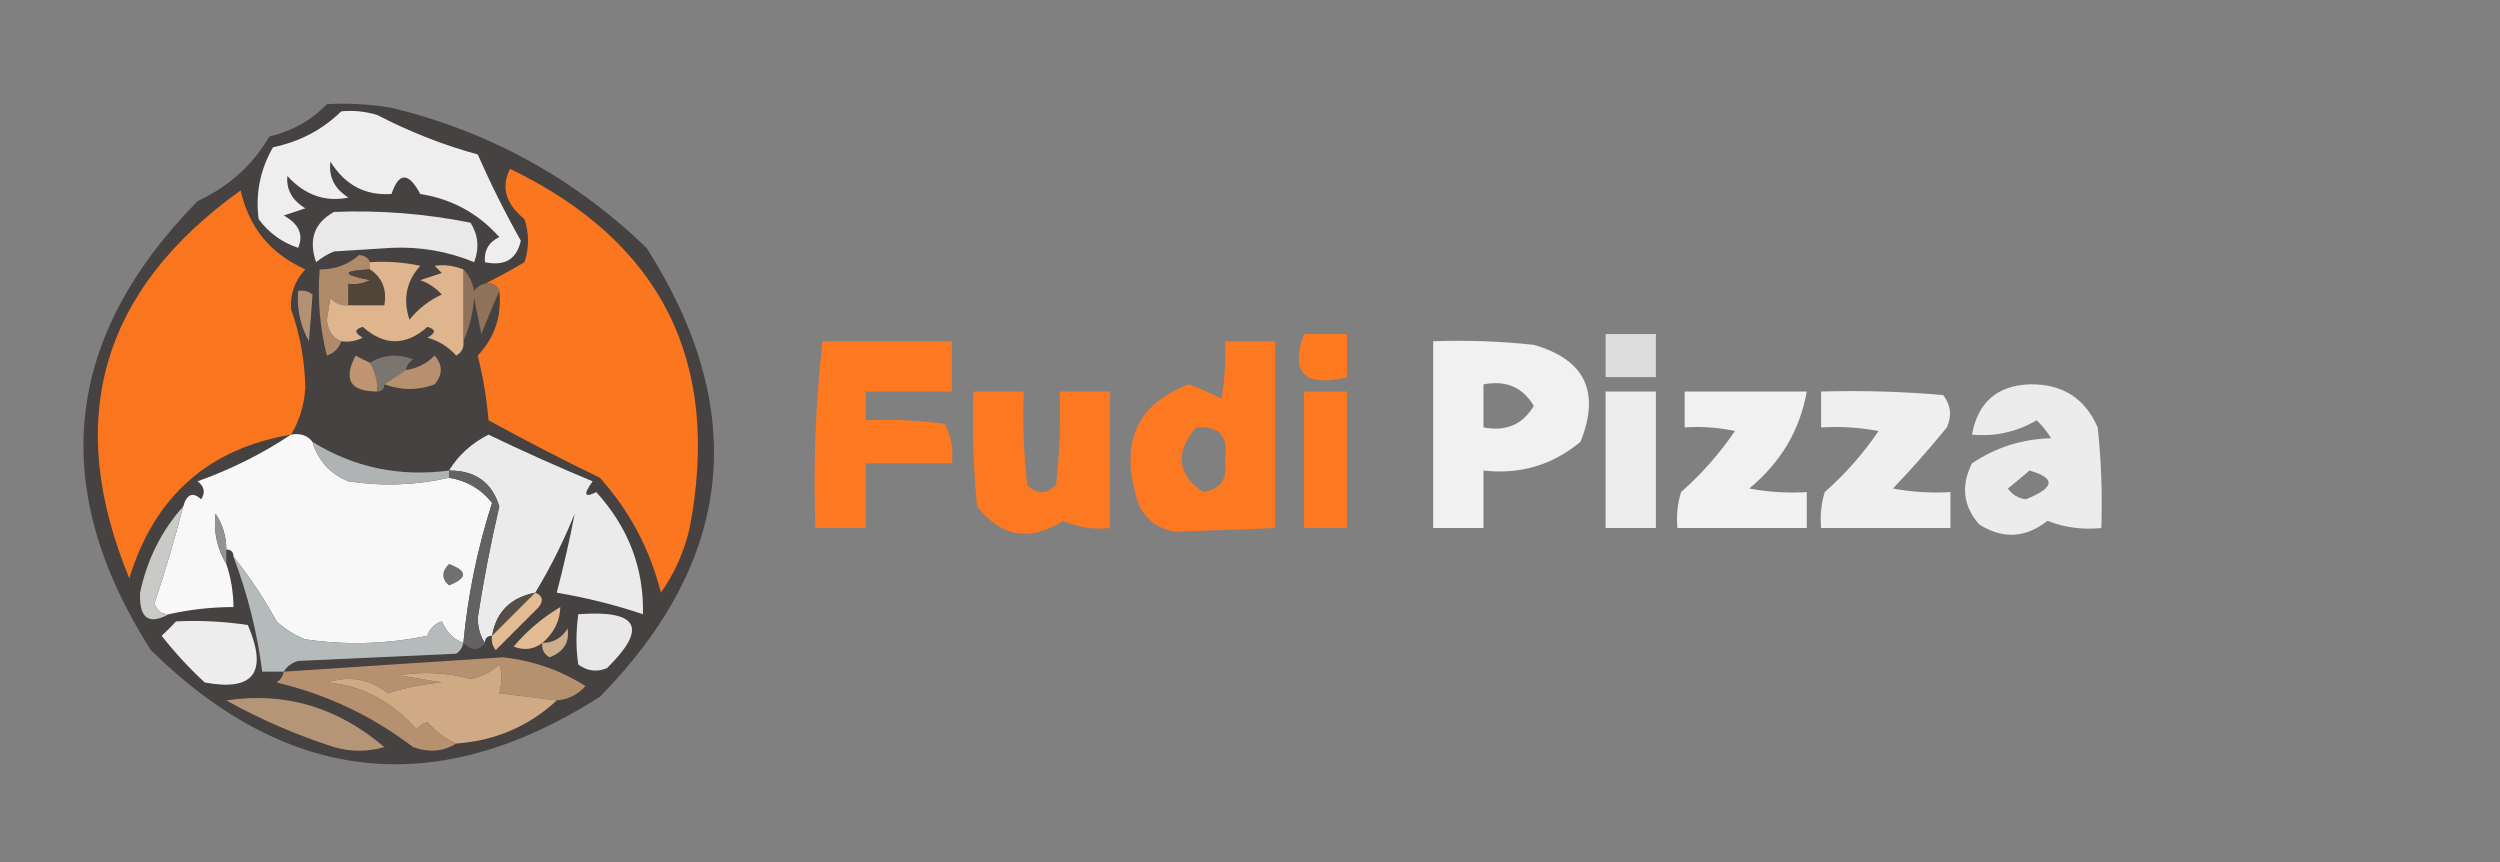 <?xml version="1.0" encoding="UTF-8"?>
<!DOCTYPE svg PUBLIC "-//W3C//DTD SVG 1.1//EN" "http://www.w3.org/Graphics/SVG/1.1/DTD/svg11.dtd">
<svg xmlns="http://www.w3.org/2000/svg" version="1.1" width="348px" height="120px" style="shape-rendering:geometricPrecision; text-rendering:geometricPrecision; image-rendering:optimizeQuality; fill-rule:evenodd; clip-rule:evenodd" xmlns:xlink="http://www.w3.org/1999/xlink">
<rect width="100%" height="100%" fill="#808080" stroke="none"/>
<g><path style="opacity:0.764" fill="#33302e" d="M 45.5,14.5 C 48.518,14.335 51.518,14.502 54.5,15C 68.102,18.309 79.935,24.809 90,34.5C 104.399,57.088 102.233,77.922 83.5,97C 60.912,111.399 40.078,109.233 21,90.5C 6.601,67.912 8.767,47.078 27.5,28C 31.857,25.969 35.19,22.969 37.5,19C 40.684,18.246 43.351,16.746 45.5,14.5 Z"/></g>
<g><path style="opacity:1" fill="#eeeeee" d="M 47.5,15.5 C 49.199,15.34 50.866,15.507 52.5,16C 57.029,18.353 61.696,20.186 66.5,21.5C 68.316,25.629 70.316,29.629 72.5,33.5C 71.927,36.085 70.26,37.085 67.5,36.5C 67.36,34.876 68.027,33.71 69.5,33C 66.56,29.696 62.893,27.696 58.5,27C 56.862,23.943 55.529,23.943 54.5,27C 50.855,27.259 48.022,25.759 46,22.5C 45.717,24.602 46.55,26.268 48.5,27.5C 45.272,28.159 42.439,27.159 40,24.5C 39.837,26.387 40.671,27.887 42.5,29C 41.5,29.333 40.5,29.667 39.5,30C 41.616,31.171 42.282,32.671 41.5,34.5C 39.247,33.747 37.413,32.414 36,30.5C 35.542,26.951 36.208,23.618 38,20.5C 41.709,19.73 44.875,18.064 47.5,15.5 Z"/></g>
<g><path style="opacity:1" fill="#fa771f" d="M 69.5,40.5 C 69.158,39.662 68.492,39.328 67.5,39.5C 69.29,38.609 71.124,37.609 73,36.5C 73.667,34.5 73.667,32.5 73,30.5C 70.381,28.363 69.714,26.029 71,23.5C 92.096,33.691 100.429,50.358 96,73.5C 95.241,76.785 93.908,79.785 92,82.5C 90.469,76.437 87.636,71.103 83.5,66.5C 78.286,63.976 73.12,61.309 68,58.5C 67.743,55.443 67.243,52.443 66.5,49.5C 68.874,46.972 69.874,43.972 69.5,40.5 Z"/></g>
<g><path style="opacity:1" fill="#f9761f" d="M 40.5,60.5 C 28.977,62.462 21.477,69.128 18,80.5C 8.86,58.434 14.027,40.434 33.5,26.5C 34.634,31.639 37.634,35.306 42.5,37.5C 41.063,39.021 40.396,40.855 40.5,43C 41.763,46.538 42.429,50.205 42.5,54C 42.342,56.45 41.675,58.616 40.5,60.5 Z"/></g>
<g><path style="opacity:1" fill="#e9e9e9" d="M 46.5,29.5 C 52.898,29.243 59.231,29.743 65.5,31C 66.576,32.726 66.743,34.559 66,36.5C 62.362,34.986 58.529,34.32 54.5,34.5C 51.833,34.667 49.167,34.833 46.5,35C 45.584,35.374 44.75,35.874 44,36.5C 42.916,33.341 43.75,31.008 46.5,29.5 Z"/></g>
<g><path style="opacity:1" fill="#b08b6b" d="M 51.5,36.5 C 51.5,36.833 51.5,37.167 51.5,37.5C 47.551,37.693 47.551,38.193 51.5,39C 50.552,39.483 49.552,39.65 48.5,39.5C 48.5,40.5 48.5,41.5 48.5,42.5C 47.504,42.586 46.671,42.252 46,41.5C 45.833,42.5 45.667,43.5 45.5,44.5C 45.64,46.03 46.306,47.03 47.5,47.5C 47.189,48.478 46.522,49.145 45.5,49.5C 44.509,45.555 44.176,41.555 44.5,37.5C 46.6,37.523 48.433,36.856 50,35.5C 50.765,35.57 51.265,35.903 51.5,36.5 Z"/></g>
<g><path style="opacity:1" fill="#514438" d="M 51.5,37.5 C 53.213,38.635 53.88,40.302 53.5,42.5C 51.833,42.5 50.167,42.5 48.5,42.5C 48.5,41.5 48.5,40.5 48.5,39.5C 49.552,39.65 50.552,39.483 51.5,39C 47.551,38.193 47.551,37.693 51.5,37.5 Z"/></g>
<g><path style="opacity:1" fill="#8f725a" d="M 64.5,37.5 C 65.268,38.263 65.768,39.263 66,40.5C 66.383,39.944 66.883,39.611 67.5,39.5C 68.492,39.328 69.158,39.662 69.5,40.5C 68.678,42.389 67.845,44.389 67,46.5C 66.667,44.833 66.333,43.167 66,41.5C 65.809,43.708 65.309,45.708 64.5,47.5C 64.5,44.167 64.5,40.833 64.5,37.5 Z"/></g>
<g><path style="opacity:1" fill="#dfb58d" d="M 51.5,37.5 C 51.5,37.167 51.5,36.833 51.5,36.5C 53.857,36.337 56.19,36.503 58.5,37C 56.556,39.153 56.056,41.653 57,44.5C 58.218,42.981 59.718,41.814 61.5,41C 60.672,40.085 59.672,39.419 58.5,39C 59.5,38.667 60.5,38.333 61.5,38C 61.167,37.667 60.833,37.333 60.5,37C 61.819,36.805 63.153,36.972 64.5,37.5C 64.5,40.833 64.5,44.167 64.5,47.5C 64.631,48.376 64.297,49.043 63.5,49.5C 62.41,48.273 61.076,47.44 59.5,47C 60.696,46.346 60.696,45.846 59.5,45.5C 56.5,48.167 53.5,48.167 50.5,45.5C 49.304,45.846 49.304,46.346 50.5,47C 49.552,47.483 48.552,47.65 47.5,47.5C 46.306,47.03 45.64,46.03 45.5,44.5C 45.667,43.5 45.833,42.5 46,41.5C 46.671,42.252 47.504,42.586 48.5,42.5C 50.167,42.5 51.833,42.5 53.5,42.5C 53.88,40.302 53.213,38.635 51.5,37.5 Z"/></g>
<g><path style="opacity:1" fill="#b19275" d="M 41.5,40.5 C 42.239,40.369 42.906,40.536 43.5,41C 43.374,42.974 43.208,45.141 43,47.5C 41.798,45.322 41.298,42.989 41.5,40.5 Z"/></g>
<g><path style="opacity:0.728" fill="#fefffe" d="M 223.5,46.5 C 225.833,46.5 228.167,46.5 230.5,46.5C 230.5,48.5 230.5,50.5 230.5,52.5C 228.167,52.5 225.833,52.5 223.5,52.5C 223.5,50.5 223.5,48.5 223.5,46.5 Z"/></g>
<g><path style="opacity:1" fill="#ff791f" d="M 181.5,46.5 C 183.5,46.5 185.5,46.5 187.5,46.5C 187.5,48.5 187.5,50.5 187.5,52.5C 181.591,53.926 179.591,51.926 181.5,46.5 Z"/></g>
<g><path style="opacity:0.883" fill="#fefffe" d="M 199.5,47.5 C 204.179,47.334 208.845,47.501 213.5,48C 220.632,50.049 222.799,54.549 220,61.5C 216.106,64.741 211.606,66.075 206.5,65.5C 206.5,68.167 206.5,70.833 206.5,73.5C 204.167,73.5 201.833,73.5 199.5,73.5C 199.5,64.833 199.5,56.167 199.5,47.5 Z M 206.5,53.5 C 209.641,52.908 211.974,53.908 213.5,56.5C 211.974,59.092 209.641,60.092 206.5,59.5C 206.5,57.5 206.5,55.5 206.5,53.5 Z"/></g>
<g><path style="opacity:0.99" fill="#ff791f" d="M 114.5,47.5 C 120.5,47.5 126.5,47.5 132.5,47.5C 132.5,49.833 132.5,52.167 132.5,54.5C 128.5,54.5 124.5,54.5 120.5,54.5C 120.5,55.833 120.5,57.167 120.5,58.5C 124.182,58.335 127.848,58.501 131.5,59C 132.406,60.7 132.739,62.533 132.5,64.5C 128.5,64.5 124.5,64.5 120.5,64.5C 120.5,67.5 120.5,70.5 120.5,73.5C 118.167,73.5 115.833,73.5 113.5,73.5C 113.197,64.749 113.53,56.082 114.5,47.5 Z"/></g>
<g><path style="opacity:0.969" fill="#ff791f" d="M 170.5,47.5 C 172.833,47.5 175.167,47.5 177.5,47.5C 177.5,56.167 177.5,64.833 177.5,73.5C 172.802,73.71 168.136,73.876 163.5,74C 160.458,73.445 158.625,71.612 158,68.5C 156.061,61.095 158.561,56.095 165.5,53.5C 167.059,54.074 168.559,54.74 170,55.5C 170.497,52.854 170.664,50.187 170.5,47.5 Z M 166.5,59.5 C 169.734,59.237 171.068,60.737 170.5,64C 170.947,66.599 169.947,68.099 167.5,68.5C 163.837,66.019 163.504,63.019 166.5,59.5 Z"/></g>
<g><path style="opacity:1" fill="#7b756f" d="M 56.5,51.5 C 55.5,52.167 54.5,52.833 53.5,53.5C 53.5,54.167 53.167,54.5 52.5,54.5C 52.567,53.041 52.234,51.708 51.5,50.5C 53.288,49.377 55.288,49.211 57.5,50C 56.944,50.383 56.611,50.883 56.5,51.5 Z"/></g>
<g><path style="opacity:1" fill="#bf9572" d="M 51.5,50.5 C 52.234,51.708 52.567,53.041 52.5,54.5C 48.748,54.499 47.748,52.833 49.5,49.5C 50.184,49.863 50.85,50.196 51.5,50.5 Z"/></g>
<g><path style="opacity:1" fill="#b7906f" d="M 53.5,53.5 C 54.5,52.833 55.5,52.167 56.5,51.5C 58.044,51.297 59.378,50.63 60.5,49.5C 61.645,50.776 61.645,52.109 60.5,53.5C 58.229,54.364 55.895,54.364 53.5,53.5 Z"/></g>
<g><path style="opacity:0.846" fill="#fefffe" d="M 282.5,53.5 C 287.06,53.415 290.226,55.415 292,59.5C 292.499,64.155 292.666,68.822 292.5,73.5C 289.881,73.768 287.381,73.435 285,72.5C 281.957,74.908 278.791,75.075 275.5,73C 273.271,70.447 272.938,67.614 274.5,64.5C 277.791,62.279 281.457,61.113 285.5,61C 284.953,60.075 284.287,59.242 283.5,58.5C 280.724,60.13 277.724,60.797 274.5,60.5C 275.329,56.001 277.996,53.668 282.5,53.5 Z M 282.5,65.5 C 286.208,66.551 286.041,67.884 282,69.5C 280.941,69.37 280.108,68.87 279.5,68C 280.571,67.148 281.571,66.315 282.5,65.5 Z"/></g>
<g><path style="opacity:0.974" fill="#ff791f" d="M 135.5,54.5 C 137.833,54.5 140.167,54.5 142.5,54.5C 142.334,58.846 142.501,63.179 143,67.5C 144.333,68.833 145.667,68.833 147,67.5C 147.499,63.179 147.666,58.846 147.5,54.5C 149.833,54.5 152.167,54.5 154.5,54.5C 154.5,60.833 154.5,67.167 154.5,73.5C 152.208,73.756 150.041,73.423 148,72.5C 143.405,75.448 139.405,74.781 136,70.5C 135.501,65.177 135.334,59.844 135.5,54.5 Z"/></g>
<g><path style="opacity:0.985" fill="#fe791f" d="M 181.5,54.5 C 183.5,54.5 185.5,54.5 187.5,54.5C 187.5,60.833 187.5,67.167 187.5,73.5C 185.5,73.5 183.5,73.5 181.5,73.5C 181.5,67.167 181.5,60.833 181.5,54.5 Z"/></g>
<g><path style="opacity:0.857" fill="#fefffe" d="M 223.5,54.5 C 225.833,54.5 228.167,54.5 230.5,54.5C 230.5,60.833 230.5,67.167 230.5,73.5C 228.167,73.5 225.833,73.5 223.5,73.5C 223.5,67.167 223.5,60.833 223.5,54.5 Z"/></g>
<g><path style="opacity:0.886" fill="#fefffe" d="M 234.5,54.5 C 240.167,54.5 245.833,54.5 251.5,54.5C 250.556,59.869 247.889,64.369 243.5,68C 246.146,68.497 248.813,68.664 251.5,68.5C 251.5,70.167 251.5,71.833 251.5,73.5C 245.5,73.5 239.5,73.5 233.5,73.5C 233.34,71.801 233.506,70.134 234,68.5C 236.872,65.963 239.372,63.13 241.5,60C 239.19,59.503 236.857,59.337 234.5,59.5C 234.5,57.833 234.5,56.167 234.5,54.5 Z"/></g>
<g><path style="opacity:0.873" fill="#fefffe" d="M 253.5,54.5 C 259.176,54.334 264.843,54.501 270.5,55C 271.554,56.388 271.72,57.888 271,59.5C 268.618,62.427 266.118,65.26 263.5,68C 266.146,68.497 268.813,68.664 271.5,68.5C 271.5,70.167 271.5,71.833 271.5,73.5C 265.5,73.5 259.5,73.5 253.5,73.5C 253.34,71.801 253.506,70.134 254,68.5C 256.872,65.963 259.372,63.13 261.5,60C 258.854,59.503 256.187,59.336 253.5,59.5C 253.5,57.833 253.5,56.167 253.5,54.5 Z"/></g>
<g><path style="opacity:1" fill="#f8f8f8" d="M 40.5,60.5 C 41.791,60.263 42.791,60.596 43.5,61.5C 44.254,64.091 45.921,65.924 48.5,67C 53.22,67.717 57.886,67.55 62.5,66.5C 64.966,66.899 66.966,68.065 68.5,70C 66.46,76.366 65.127,82.866 64.5,89.5C 63.141,88.993 62.141,87.993 61.5,86.5C 60.5,86.833 59.833,87.5 59.5,88.5C 53.862,89.663 48.196,89.83 42.5,89C 40.998,88.417 39.665,87.584 38.5,86.5C 36.725,83.262 34.725,80.262 32.5,77.5C 32.5,76.833 32.167,76.5 31.5,76.5C 31.509,74.692 31.009,73.025 30,71.5C 29.725,74.058 30.225,76.392 31.5,78.5C 32.15,80.435 32.483,82.435 32.5,84.5C 29.455,84.508 26.455,84.841 23.5,85.5C 22.503,85.53 21.836,85.03 21.5,84C 22.989,79.528 24.323,75.028 25.5,70.5C 26.008,68.767 26.841,68.434 28,69.5C 28.617,68.551 28.451,67.718 27.5,67C 32.173,65.33 36.507,63.163 40.5,60.5 Z"/></g>
<g><path style="opacity:1" fill="#eaebea" d="M 74.5,82.5 C 71.065,83.192 69.065,85.192 68.5,88.5C 67.833,88.5 67.5,88.833 67.5,89.5C 66.848,88.551 66.514,87.385 66.5,86C 67.308,80.795 68.308,75.629 69.5,70.5C 68.488,67.147 66.155,65.481 62.5,65.5C 63.803,63.368 65.637,61.702 68,60.5C 72.774,62.804 77.608,64.971 82.5,67C 81.167,68.84 81.334,69.34 83,68.5C 87.474,73.422 89.641,79.088 89.5,85.5C 85.571,84.184 81.571,83.184 77.5,82.5C 78.47,78.781 79.304,75.114 80,71.5C 78.442,75.363 76.609,79.03 74.5,82.5 Z"/></g>
<g><path style="opacity:1" fill="#afb3b3" d="M 43.5,61.5 C 49.254,65.075 55.588,66.409 62.5,65.5C 62.5,65.833 62.5,66.167 62.5,66.5C 57.886,67.55 53.22,67.717 48.5,67C 45.921,65.924 44.254,64.091 43.5,61.5 Z"/></g>
<g><path style="opacity:1" fill="#939393" d="M 31.5,76.5 C 31.5,77.167 31.5,77.833 31.5,78.5C 30.225,76.392 29.725,74.058 30,71.5C 31.009,73.025 31.509,74.692 31.5,76.5 Z"/></g>
<g><path style="opacity:1" fill="#707070" d="M 62.5,78.5 C 65.125,79.466 65.125,80.466 62.5,81.5C 61.438,80.575 61.438,79.575 62.5,78.5 Z"/></g>
<g><path style="opacity:1" fill="#c9c9c8" d="M 25.5,70.5 C 24.323,75.028 22.989,79.528 21.5,84C 21.836,85.03 22.503,85.53 23.5,85.5C 20.683,87.05 19.35,86.05 19.5,82.5C 20.466,77.902 22.466,73.902 25.5,70.5 Z"/></g>
<g><path style="opacity:1" fill="#626262" d="M 62.5,66.5 C 62.5,66.167 62.5,65.833 62.5,65.5C 66.155,65.481 68.488,67.147 69.5,70.5C 68.308,75.629 67.308,80.795 66.5,86C 66.514,87.385 66.848,88.551 67.5,89.5C 66.652,90.625 65.652,90.625 64.5,89.5C 65.127,82.866 66.46,76.366 68.5,70C 66.966,68.065 64.966,66.899 62.5,66.5 Z"/></g>
<g><path style="opacity:1" fill="#544e47" d="M 74.5,82.5 C 72.5,84.5 70.5,86.5 68.5,88.5C 69.065,85.192 71.065,83.192 74.5,82.5 Z"/></g>
<g><path style="opacity:1" fill="#b5baba" d="M 32.5,77.5 C 34.725,80.262 36.725,83.262 38.5,86.5C 39.665,87.584 40.998,88.417 42.5,89C 48.196,89.83 53.862,89.663 59.5,88.5C 59.833,87.5 60.5,86.833 61.5,86.5C 62.141,87.993 63.141,88.993 64.5,89.5C 64.389,90.117 64.056,90.617 63.5,91C 56.167,91.333 48.833,91.667 41.5,92C 40.584,92.278 39.917,92.778 39.5,93.5C 38.5,93.5 37.5,93.5 36.5,93.5C 35.817,88.09 34.483,82.757 32.5,77.5 Z"/></g>
<g><path style="opacity:1" fill="#e8e8e8" d="M 80.5,85.5 C 88.881,84.878 90.214,87.378 84.5,93C 83.101,93.595 81.768,93.428 80.5,92.5C 80.162,90.345 80.162,88.011 80.5,85.5 Z"/></g>
<g><path style="opacity:1" fill="#eeeded" d="M 24.5,86.5 C 27.85,86.335 31.183,86.502 34.5,87C 37.318,93.606 35.318,96.272 28.5,95C 26.316,92.984 24.316,90.817 22.5,88.5C 23.243,87.818 23.909,87.151 24.5,86.5 Z"/></g>
<g><path style="opacity:1" fill="#e4bc94" d="M 74.5,82.5 C 75.525,82.897 75.692,83.563 75,84.5C 73,86.5 71,88.5 69,90.5C 68.536,89.906 68.369,89.239 68.5,88.5C 70.5,86.5 72.5,84.5 74.5,82.5 Z"/></g>
<g><path style="opacity:1" fill="#e3bb93" d="M 75.5,89.5 C 74.262,90.412 72.928,90.579 71.5,90C 73.373,87.791 75.54,85.958 78,84.5C 77.942,86.435 77.109,88.102 75.5,89.5 Z"/></g>
<g><path style="opacity:1" fill="#cfae8d" d="M 75.5,89.5 C 77.017,89.489 78.184,88.823 79,87.5C 79.309,89.391 78.475,90.725 76.5,91.5C 75.703,91.043 75.369,90.376 75.5,89.5 Z"/></g>
<g><path style="opacity:1" fill="#b59170" d="M 77.5,97.5 C 74.833,97.167 72.167,96.833 69.5,96.5C 69.906,94.891 69.906,93.558 69.5,92.5C 68.377,93.544 67.044,94.21 65.5,94.5C 62.188,93.621 58.855,93.454 55.5,94C 57.5,94.333 59.5,94.667 61.5,95C 58.905,95.226 56.405,95.726 54,96.5C 51.53,94.513 48.697,94.013 45.5,95C 50.164,95.335 54.331,97.502 58,101.5C 58.414,101.043 58.914,100.709 59.5,100.5C 60.642,101.826 61.975,102.826 63.5,103.5C 61.712,104.622 59.712,104.789 57.5,104C 51.834,99.668 45.501,96.668 38.5,95C 39.056,94.617 39.389,94.117 39.5,93.5C 49.651,92.82 59.818,92.153 70,91.5C 74.172,91.946 78.006,93.279 81.5,95.5C 80.423,96.705 79.09,97.372 77.5,97.5 Z"/></g>
<g><path style="opacity:1" fill="#cfaa85" d="M 77.5,97.5 C 73.604,101.11 68.937,103.11 63.5,103.5C 61.975,102.826 60.642,101.826 59.5,100.5C 58.914,100.709 58.414,101.043 58,101.5C 54.331,97.502 50.164,95.335 45.5,95C 48.697,94.013 51.53,94.513 54,96.5C 56.405,95.726 58.905,95.226 61.5,95C 59.5,94.667 57.5,94.333 55.5,94C 58.855,93.454 62.188,93.621 65.5,94.5C 67.044,94.21 68.377,93.544 69.5,92.5C 69.906,93.558 69.906,94.891 69.5,96.5C 72.167,96.833 74.833,97.167 77.5,97.5 Z"/></g>
<g><path style="opacity:1" fill="#b49575" d="M 31.5,97.5 C 39.637,96.261 46.971,98.428 53.5,104C 51.167,104.667 48.833,104.667 46.5,104C 41.23,102.305 36.23,100.138 31.5,97.5 Z"/></g>
</svg>
